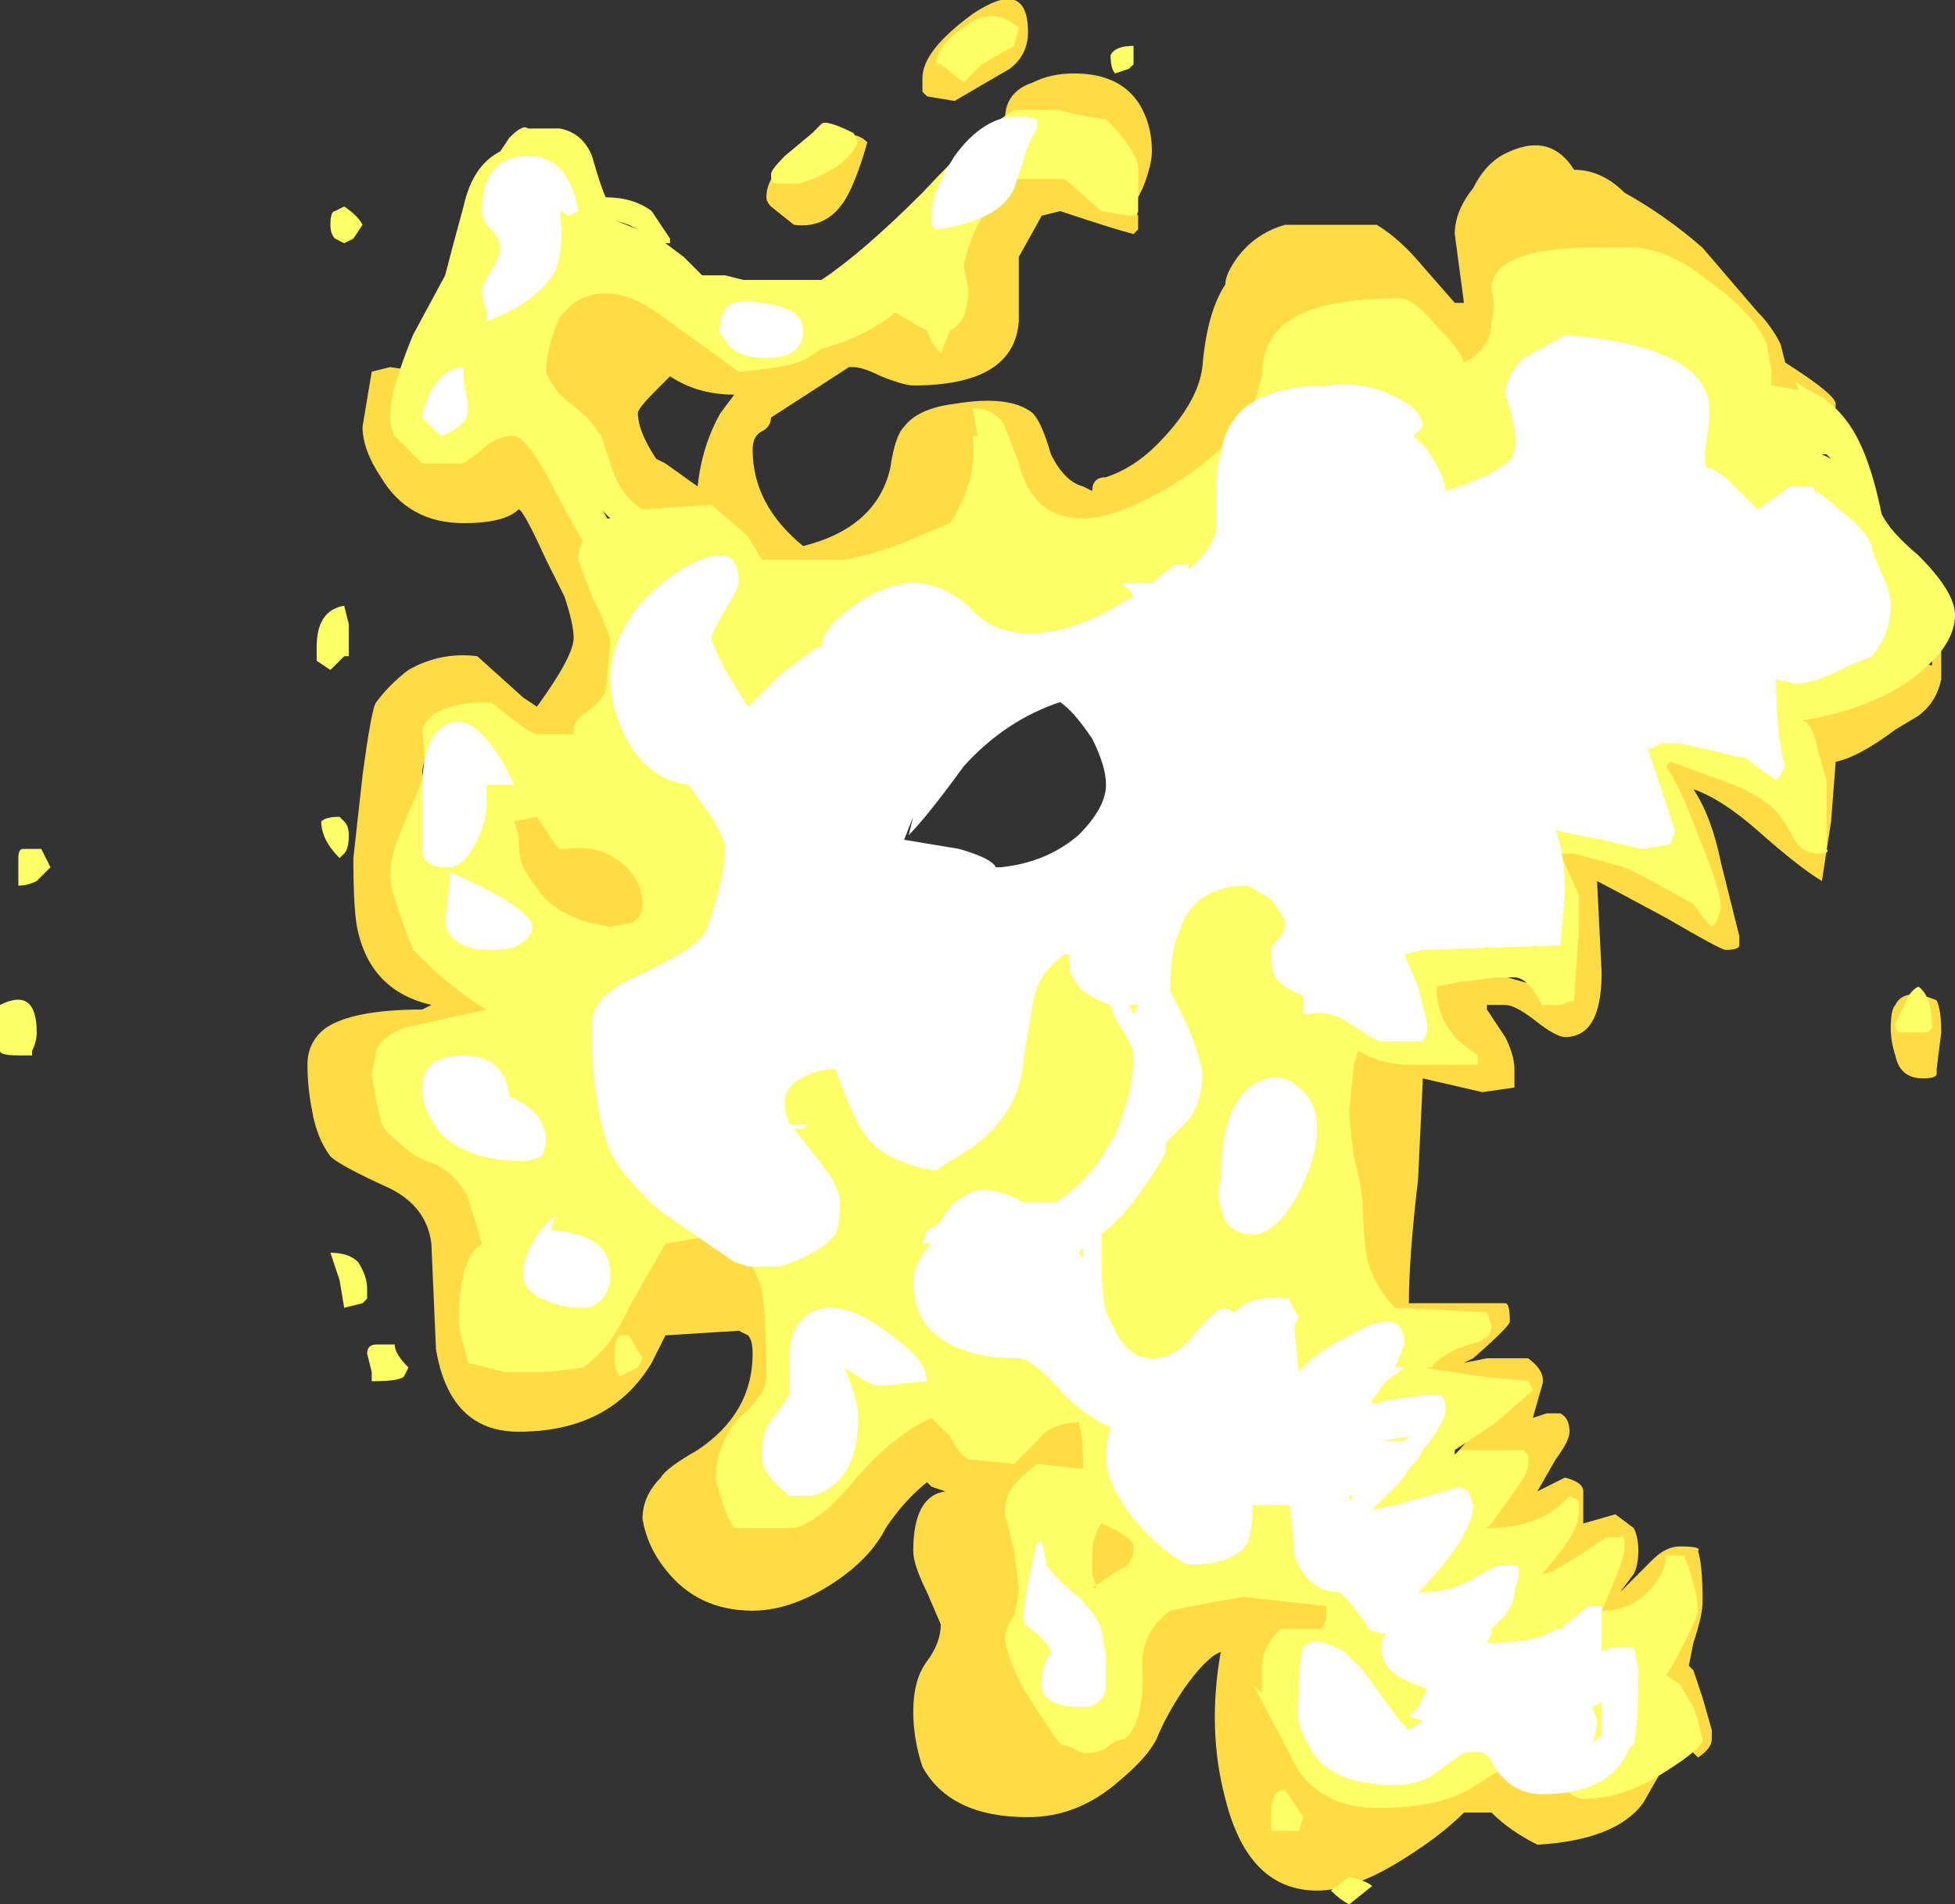 <?xml version="1.0" encoding="UTF-8" standalone="no"?>
<svg xmlns:ffdec="https://www.free-decompiler.com/flash" xmlns:xlink="http://www.w3.org/1999/xlink" ffdec:objectType="shape" height="20.75px" width="21.3px" xmlns="http://www.w3.org/2000/svg">
  <rect width="100%" height="100%" fill="#333333" stroke="none"/>
  <g transform="matrix(1.0, 0.0, 0.0, 1.0, 4.95, 34.55)">
    <path d="M5.65 -34.4 Q6.25 -34.8 6.25 -34.2 6.25 -33.95 6.05 -33.8 L5.45 -33.45 5.15 -33.5 5.1 -33.55 5.1 -33.7 Q5.1 -34.0 5.65 -34.4 M3.7 -32.1 L3.45 -32.3 Q3.4 -32.35 3.4 -32.4 3.4 -32.7 3.85 -32.95 4.3 -33.2 4.5 -33.0 4.4 -32.65 4.3 -32.45 4.1 -32.05 3.7 -32.1 M2.2 -30.3 Q2.0 -30.1 2.0 -30.05 2.0 -29.85 2.2 -29.55 L2.3 -29.5 2.65 -29.25 Q2.7 -29.7 2.9 -30.05 L3.05 -30.25 Q2.65 -30.25 2.35 -30.45 L2.2 -30.3 M2.6 -31.05 Q3.05 -30.85 3.1 -30.75 L3.65 -30.8 3.85 -31.0 5.5 -32.1 Q5.55 -32.45 6.0 -32.5 6.1 -32.6 6.25 -32.65 L6.35 -32.8 Q6.15 -32.8 6.05 -33.0 L6.0 -33.25 Q6.0 -33.55 6.3 -33.65 6.5 -33.75 6.75 -33.75 7.3 -33.75 7.5 -33.35 7.6 -33.15 7.6 -32.9 7.6 -32.75 7.5 -32.5 L7.4 -32.3 7.45 -32.2 7.45 -32.05 7.4 -32.0 Q7.2 -32.05 6.6 -32.25 L6.4 -32.2 6.15 -31.75 6.15 -31.05 Q6.1 -30.35 5.0 -30.35 4.9 -30.35 4.65 -30.45 4.45 -30.55 4.35 -30.55 L4.3 -30.55 3.45 -30.0 Q3.45 -29.9 3.35 -29.85 3.25 -29.8 3.25 -29.65 3.25 -29.05 3.8 -28.6 4.6 -28.8 4.75 -29.45 4.8 -29.8 4.9 -29.9 5.05 -30.1 5.45 -30.15 6.05 -30.25 6.3 -30.05 6.4 -29.95 6.5 -29.6 6.65 -29.3 6.85 -29.25 L6.95 -29.2 Q6.95 -29.35 7.1 -29.35 7.4 -29.45 7.65 -29.7 8.1 -30.15 8.15 -30.55 8.2 -31.15 8.4 -31.45 8.4 -31.55 8.5 -31.7 8.7 -32.0 9.05 -32.1 L10.05 -32.1 Q10.3 -31.95 10.55 -31.65 L10.9 -31.25 11.0 -31.25 10.9 -32.0 Q10.9 -32.25 11.1 -32.5 11.25 -32.8 11.5 -32.9 11.95 -33.1 12.2 -32.7 12.5 -32.7 12.75 -32.45 13.2 -32.2 13.6 -31.85 L14.2 -31.15 Q14.35 -31.0 14.45 -30.8 L14.5 -30.6 Q15.05 -30.25 15.05 -30.15 15.05 -30.0 14.95 -29.95 L14.8 -29.9 Q14.05 -30.05 13.25 -30.65 L12.05 -31.65 10.9 -30.35 8.95 -30.45 Q8.9 -30.05 8.5 -29.5 8.05 -28.95 7.45 -28.85 L7.0 -28.7 6.25 -29.1 4.95 -28.25 Q4.8 -28.1 4.55 -28.0 4.35 -27.9 4.25 -27.9 L3.2 -28.25 Q2.55 -28.35 1.95 -28.85 L1.5 -29.2 1.75 -28.75 2.1 -27.6 Q2.1 -27.15 1.65 -26.5 L2.2 -24.3 1.8 -24.1 0.55 -24.9 Q0.25 -25.3 0.0 -25.7 L0.4 -26.2 0.6 -26.5 0.1 -26.65 Q-0.3 -26.5 -0.35 -26.15 L-0.3 -25.6 Q-0.3 -25.4 -0.35 -25.05 L-0.35 -24.35 0.5 -23.6 Q0.5 -23.0 -0.05 -22.8 L-0.6 -22.75 Q-0.45 -22.65 -0.3 -22.5 L-0.6 -22.25 0.5 -21.35 0.85 -19.75 1.4 -20.25 1.55 -20.75 Q1.8 -21.3 2.45 -21.3 3.1 -21.3 3.15 -20.85 L3.3 -20.85 Q3.85 -20.5 3.95 -20.25 L3.75 -18.9 Q3.55 -18.3 3.35 -18.2 L3.45 -18.1 Q3.85 -18.3 4.3 -19.0 4.65 -19.45 5.45 -19.55 L6.6 -19.15 Q7.05 -18.95 7.1 -18.7 7.05 -18.4 7.05 -18.2 L7.3 -18.05 7.6 -17.8 Q7.65 -17.75 7.65 -17.35 L8.85 -17.5 Q9.45 -17.5 9.65 -17.25 9.8 -17.1 9.8 -16.9 9.8 -16.65 9.4 -16.4 9.05 -16.2 9.05 -15.95 L9.1 -15.55 9.35 -15.55 9.7 -15.3 10.0 -15.0 10.3 -15.3 11.15 -15.55 12.25 -15.15 Q12.5 -15.15 12.8 -15.35 L13.25 -17.2 12.8 -16.8 Q12.45 -16.5 12.25 -16.4 L12.1 -16.65 Q12.1 -16.7 12.3 -17.0 L11.75 -17.2 11.7 -17.75 11.45 -17.4 11.2 -17.4 11.15 -17.65 11.55 -18.6 11.1 -18.25 10.85 -18.3 Q10.8 -18.5 10.95 -18.75 L11.5 -19.4 Q11.0 -19.3 10.7 -19.2 L10.3 -19.25 Q10.25 -19.3 10.25 -19.45 L10.75 -19.95 10.35 -20.0 Q10.15 -20.05 10.1 -20.1 L10.1 -20.15 9.65 -21.9 9.5 -23.25 Q9.6 -23.35 9.75 -23.45 L10.45 -23.2 10.75 -23.3 Q10.6 -23.45 10.35 -23.8 L10.4 -23.95 10.5 -24.05 11.3 -23.95 12.0 -23.75 12.2 -24.3 Q12.2 -24.7 11.85 -25.35 L11.85 -25.4 12.0 -25.5 12.3 -25.45 12.9 -25.1 13.6 -24.75 13.3 -25.45 13.0 -26.3 13.15 -26.35 14.15 -26.05 14.75 -26.0 14.65 -26.55 Q14.65 -26.75 15.15 -27.05 15.65 -27.4 16.1 -27.3 L16.1 -27.5 16.2 -27.5 16.2 -27.15 Q16.15 -26.9 15.95 -26.75 L15.7 -26.6 Q15.3 -26.3 15.05 -26.25 L15.0 -25.6 14.9 -24.95 Q14.65 -25.1 14.2 -25.5 13.8 -25.85 13.5 -25.95 13.7 -25.65 13.8 -25.15 L14.0 -24.35 14.0 -24.25 Q14.0 -24.2 13.85 -24.2 13.8 -24.2 13.2 -24.55 12.55 -24.9 12.45 -24.95 L12.5 -23.95 Q12.5 -23.25 12.1 -23.25 12.0 -23.25 11.75 -23.45 11.55 -23.6 11.45 -23.6 L11.25 -23.6 11.25 -23.55 11.45 -23.25 Q11.55 -23.05 11.55 -22.9 L11.55 -22.7 11.2 -22.65 10.55 -22.8 10.55 -22.75 10.5 -21.7 Q10.4 -20.85 10.4 -20.35 L11.45 -20.35 Q11.5 -20.35 11.5 -20.15 11.5 -20.1 11.1 -19.75 L11.0 -19.7 11.25 -19.75 11.7 -19.75 Q11.9 -19.6 11.85 -19.45 L11.75 -19.1 11.9 -19.15 12.05 -19.15 Q12.15 -19.1 12.15 -18.95 12.15 -18.85 12.0 -18.65 L11.8 -18.3 12.1 -18.45 Q12.3 -18.4 12.3 -18.3 12.3 -18.15 12.3 -18.0 L12.3 -17.95 12.65 -18.05 12.85 -17.9 Q12.9 -17.8 12.9 -17.65 12.9 -17.5 12.85 -17.4 L12.7 -17.2 13.05 -17.55 Q13.2 -17.7 13.35 -17.7 13.6 -17.7 13.55 -17.65 13.6 -17.5 13.6 -17.1 13.6 -16.95 13.5 -16.65 L13.45 -16.4 13.5 -16.35 13.6 -16.05 13.7 -15.7 13.7 -15.6 Q13.7 -15.5 13.55 -15.4 L13.4 -15.55 13.15 -15.25 12.95 -14.9 Q12.65 -14.5 11.8 -14.45 11.5 -14.6 11.3 -14.8 L11.0 -14.8 Q10.75 -14.55 10.35 -14.3 9.8 -13.95 9.4 -13.95 8.65 -13.95 8.4 -14.95 8.2 -15.7 8.35 -16.55 8.2 -16.5 7.95 -16.15 7.75 -15.85 7.65 -15.6 7.55 -15.4 7.25 -15.15 6.8 -14.75 6.25 -14.75 5.4 -14.75 5.1 -15.3 5.0 -15.6 5.0 -15.9 5.0 -16.25 5.15 -16.45 5.3 -16.65 5.3 -16.85 L5.15 -17.2 Q5.0 -17.5 5.0 -17.65 5.0 -18.25 5.35 -18.3 L5.2 -18.35 5.15 -18.4 Q4.9 -18.2 4.7 -17.9 4.55 -17.6 4.2 -17.35 3.7 -17.0 3.25 -17.0 2.65 -17.0 2.3 -17.45 2.1 -17.7 2.05 -18.0 2.05 -18.25 2.25 -18.45 2.3 -18.55 2.65 -18.75 3.25 -19.15 3.25 -19.8 3.25 -19.95 3.2 -20.0 L3.1 -20.05 2.3 -20.0 2.15 -19.7 Q1.7 -18.95 0.7 -18.95 -0.05 -18.95 -0.2 -19.85 L-0.25 -21.0 Q-0.3 -21.4 -0.7 -21.6 -1.25 -21.85 -1.35 -21.95 -1.5 -22.15 -1.55 -22.45 -1.6 -22.7 -1.6 -22.95 -1.6 -23.2 -1.4 -23.35 -1.1 -23.55 -0.35 -23.55 L-0.25 -23.6 Q-0.9 -23.75 -1.05 -24.4 -1.1 -24.6 -1.1 -25.2 L-1.0 -26.1 Q-0.9 -26.85 -0.85 -26.9 -0.7 -27.1 -0.5 -27.25 -0.15 -27.45 0.25 -27.4 L0.75 -26.95 0.9 -26.85 Q1.3 -27.4 1.3 -27.6 1.3 -27.75 1.2 -28.05 L1.0 -28.45 Q0.75 -29.0 0.7 -29.0 0.55 -28.85 0.1 -28.85 -0.5 -28.85 -0.8 -29.35 -1.0 -29.65 -1.0 -29.9 L-0.9 -30.5 -0.7 -30.55 -0.35 -30.5 -0.4 -29.95 -0.2 -29.6 0.55 -29.9 1.2 -29.6 Q0.95 -30.05 0.95 -30.55 L1.0 -30.95 1.35 -31.4 2.05 -31.35 2.6 -31.05 M16.15 -23.65 Q16.2 -23.55 16.2 -23.3 L16.15 -22.9 16.15 -22.85 Q16.15 -22.8 16.0 -22.8 15.75 -22.8 15.7 -23.05 15.65 -23.2 15.65 -23.35 15.65 -23.55 15.7 -23.6 15.8 -23.8 16.15 -23.65 M6.2 -17.8 L6.3 -17.65 Q6.35 -17.6 6.35 -17.4 6.35 -17.1 6.2 -16.8 L6.4 -16.8 7.05 -16.15 7.2 -16.4 7.3 -16.65 7.05 -16.7 6.45 -17.3 Q6.4 -17.6 6.4 -17.95 L6.2 -17.8" fill="#ffdc45" fill-rule="evenodd" stroke="none"/>
    <path d="M5.55 -33.65 L5.3 -33.85 5.25 -33.85 Q5.25 -34.05 5.55 -34.25 5.85 -34.5 6.15 -34.25 L6.1 -34.05 Q6.0 -34.0 5.75 -33.85 L5.55 -33.65 M3.75 -32.55 L3.5 -32.55 Q3.45 -32.55 3.45 -32.65 3.45 -32.7 3.6 -32.85 L3.9 -33.1 Q3.95 -33.15 4.0 -33.2 4.05 -33.25 4.35 -33.1 L4.4 -33.0 Q4.3 -32.8 4.1 -32.7 3.95 -32.6 3.75 -32.55 M1.15 -33.15 Q1.4 -33.1 1.5 -32.85 1.6 -32.5 1.65 -32.4 1.95 -32.4 2.15 -32.25 L2.35 -31.95 2.35 -31.9 2.3 -31.9 2.5 -31.75 2.7 -31.55 2.95 -31.55 3.15 -31.5 4.0 -31.5 Q4.45 -31.8 5.1 -32.45 5.75 -33.15 6.1 -33.35 L6.6 -33.35 Q6.75 -33.3 7.1 -33.25 7.4 -32.95 7.45 -32.75 L7.45 -32.25 Q7.45 -32.2 7.35 -32.2 L7.05 -32.25 6.65 -32.6 6.1 -32.6 Q5.65 -32.2 5.55 -31.65 L5.6 -31.4 Q5.6 -31.25 5.55 -31.1 5.5 -31.0 5.4 -30.95 L5.3 -30.7 Q5.2 -30.8 5.15 -30.95 L5.05 -31.0 4.8 -31.15 4.75 -31.1 Q4.4 -30.85 4.0 -30.75 L3.85 -30.65 Q3.7 -30.55 3.1 -30.5 L2.2 -31.15 Q1.7 -31.5 1.3 -31.25 L1.15 -31.1 Q1.0 -30.75 1.0 -30.5 1.0 -30.45 1.15 -30.25 L1.45 -30.0 1.6 -29.8 1.7 -29.5 Q1.8 -29.15 2.05 -29.0 L2.8 -29.05 3.15 -28.75 3.2 -28.7 3.35 -28.45 4.2 -28.45 Q4.35 -28.45 4.8 -28.6 L5.4 -28.85 Q5.7 -29.3 5.65 -29.8 L5.7 -29.8 5.65 -30.1 Q5.9 -30.1 6.0 -29.9 L6.15 -29.5 Q6.3 -28.9 6.85 -28.9 7.2 -28.9 7.8 -29.25 8.45 -29.65 8.7 -30.1 L8.8 -30.45 Q8.8 -30.7 8.9 -30.85 9.15 -31.3 10.3 -31.3 10.45 -31.3 10.7 -31.0 10.95 -30.75 11.0 -30.6 11.3 -30.75 11.3 -31.05 11.35 -31.2 11.3 -31.4 11.3 -31.9 12.7 -31.85 13.15 -31.9 13.65 -31.5 14.15 -31.15 14.3 -30.8 L14.35 -30.5 14.35 -30.35 14.65 -30.3 14.6 -30.4 14.75 -30.3 Q15.1 -30.15 15.3 -29.75 15.45 -29.45 15.55 -28.95 15.65 -28.75 15.95 -28.5 16.35 -28.1 16.35 -27.85 16.35 -27.55 16.0 -27.25 15.55 -26.85 14.7 -26.7 14.8 -26.65 14.85 -26.4 L14.95 -26.05 14.95 -25.3 Q15.0 -25.25 14.85 -25.25 14.7 -25.25 14.6 -25.4 14.45 -25.7 14.3 -25.8 14.1 -25.95 13.8 -26.05 L13.25 -26.25 13.2 -26.2 Q13.35 -26.0 13.55 -25.45 13.8 -24.85 13.8 -24.65 L13.75 -24.5 13.7 -24.45 Q13.6 -24.55 13.5 -24.7 13.4 -24.75 13.05 -24.95 L12.75 -25.1 12.2 -25.25 12.05 -25.25 12.25 -24.8 12.25 -24.4 12.2 -23.65 12.05 -23.6 11.85 -23.6 Q11.7 -23.9 11.55 -23.9 L11.35 -23.9 10.95 -23.85 10.7 -23.8 Q10.7 -23.45 10.95 -23.2 L11.15 -23.05 11.15 -22.95 10.4 -22.95 Q10.15 -22.95 9.95 -23.05 L9.85 -23.1 9.8 -22.95 9.75 -22.45 Q9.75 -22.35 9.8 -21.95 9.9 -21.55 9.9 -21.35 9.9 -21.1 9.95 -20.8 10.05 -20.5 10.25 -20.3 L11.25 -20.25 11.3 -20.1 Q11.3 -19.95 11.05 -19.9 10.75 -19.8 10.65 -19.65 L10.55 -19.65 11.2 -19.55 11.7 -19.5 11.75 -19.4 11.35 -19.05 10.9 -18.75 10.9 -18.7 10.95 -18.75 11.65 -18.75 11.7 -18.7 11.7 -18.6 Q11.7 -18.5 11.55 -18.3 L11.3 -17.95 11.25 -17.9 Q11.85 -17.9 12.15 -18.25 L12.25 -18.2 12.25 -18.05 Q12.25 -17.85 11.85 -17.4 11.95 -17.4 12.25 -17.6 L12.55 -17.8 12.7 -17.8 Q12.75 -17.85 12.75 -17.7 12.75 -17.55 12.5 -17.0 12.8 -17.0 13.0 -17.2 13.2 -17.4 13.2 -17.6 L13.4 -17.6 Q13.55 -17.2 13.55 -17.0 13.55 -16.95 13.4 -16.65 13.25 -16.35 13.2 -16.3 L13.35 -16.2 13.5 -15.95 13.55 -15.8 13.6 -15.6 Q13.6 -15.5 13.2 -15.25 12.75 -14.95 12.3 -14.95 12.2 -14.95 12.05 -15.1 L11.45 -15.3 11.05 -15.05 Q10.7 -14.85 10.05 -14.85 9.5 -14.85 9.2 -15.25 L8.7 -16.2 8.8 -16.1 Q8.8 -16.2 8.8 -16.4 8.8 -16.6 9.0 -16.8 L9.45 -16.8 9.5 -16.9 9.5 -17.05 8.6 -17.15 8.3 -17.1 7.8 -17.0 Q7.45 -16.75 7.5 -16.3 7.5 -15.75 7.3 -15.6 7.2 -15.6 7.1 -15.5 7.0 -15.45 6.9 -15.45 6.8 -15.45 6.75 -15.5 L6.6 -15.55 Q6.45 -15.75 6.2 -16.15 6.0 -16.55 6.0 -16.7 6.0 -16.8 6.1 -16.95 6.15 -17.15 6.15 -17.25 L6.1 -17.65 6.0 -18.05 Q6.0 -18.2 6.05 -18.3 6.1 -18.4 6.35 -18.6 L6.8 -18.55 6.85 -18.55 6.85 -18.65 Q6.85 -18.9 6.8 -19.05 6.5 -19.05 6.35 -18.85 L6.1 -18.6 5.6 -18.65 Q5.5 -18.7 5.4 -18.9 L5.2 -19.1 Q4.75 -18.9 4.3 -18.35 3.9 -17.9 3.65 -17.9 L3.05 -17.9 Q2.95 -18.05 2.9 -18.25 2.85 -18.4 2.85 -18.45 2.85 -18.8 3.1 -19.1 3.4 -19.35 3.4 -19.55 3.4 -20.2 3.35 -20.5 3.15 -21.15 2.6 -21.05 L2.3 -21.0 1.9 -20.3 Q1.7 -19.85 1.4 -19.65 1.1 -19.6 0.9 -19.6 L0.55 -19.6 0.15 -19.7 0.1 -19.9 Q0.05 -20.05 0.05 -20.15 0.05 -20.85 0.3 -21.0 L0.15 -21.5 Q0.0 -21.8 -0.3 -21.9 -0.45 -21.95 -0.6 -22.1 -0.8 -22.25 -0.8 -22.35 L-0.85 -22.55 -0.9 -22.85 -0.85 -23.1 Q-0.8 -23.25 -0.55 -23.35 L0.35 -23.55 Q0.0 -23.75 -0.45 -24.2 -0.7 -24.85 -0.7 -25.0 -0.7 -25.2 -0.6 -25.45 L-0.35 -26.05 Q-0.3 -26.2 -0.35 -26.6 -0.25 -26.9 0.4 -26.9 L0.65 -26.7 Q0.85 -26.55 0.9 -26.55 L1.3 -26.55 1.3 -26.6 Q1.3 -26.7 1.45 -26.8 1.65 -26.95 1.65 -27.05 L1.7 -27.55 Q1.7 -27.65 1.5 -28.05 L1.35 -28.45 Q1.35 -28.55 1.4 -28.65 L1.15 -29.1 Q0.8 -29.8 0.65 -29.8 0.45 -29.8 0.3 -29.65 L0.1 -29.5 -0.35 -29.5 -0.65 -29.8 Q-0.7 -29.9 -0.7 -30.0 -0.7 -30.3 -0.45 -30.9 L-0.1 -31.55 Q-0.05 -31.75 0.1 -32.3 0.2 -32.75 0.5 -32.9 L0.6 -33.05 Q0.75 -33.2 0.8 -33.15 L1.15 -33.15 M1.15 -32.75 L1.15 -32.75 M1.9 -32.1 L1.75 -32.15 2.0 -32.05 1.9 -32.1 M1.65 -28.9 L1.7 -28.9 1.6 -29.0 1.65 -28.9 M7.35 -33.8 L7.2 -33.75 Q7.15 -33.8 7.15 -33.95 7.2 -34.05 7.4 -34.05 L7.4 -33.85 7.35 -33.8 M14.9 -29.6 L15.0 -29.55 14.95 -29.6 14.9 -29.6 M16.1 -23.35 L16.05 -23.3 15.75 -23.3 Q15.7 -23.3 15.7 -23.4 L15.8 -23.6 Q15.85 -23.75 15.95 -23.8 16.1 -23.7 16.1 -23.35 M6.75 -27.1 L5.35 -26.25 Q5.0 -25.85 4.85 -25.35 L6.0 -24.9 6.9 -25.35 Q7.2 -25.75 7.2 -26.1 L6.75 -27.1 M0.9 -25.65 L0.65 -25.6 0.7 -25.45 Q0.7 -25.2 0.75 -25.1 0.9 -24.85 1.0 -24.75 1.15 -24.6 1.45 -24.5 L1.7 -24.45 1.95 -24.5 2.0 -24.55 Q2.05 -24.6 2.05 -24.7 2.05 -25.0 1.75 -25.2 1.5 -25.35 1.2 -25.3 L1.15 -25.3 1.1 -25.35 0.9 -25.65 M1.8 -20.0 L1.9 -20.0 2.05 -19.75 2.0 -19.65 1.8 -19.55 1.75 -19.65 Q1.75 -19.7 1.75 -19.85 1.75 -19.95 1.8 -20.0 M7.4 -17.7 Q7.4 -17.8 7.05 -17.95 6.95 -17.8 6.95 -17.6 6.95 -17.5 6.95 -17.4 L7.0 -17.25 6.95 -17.25 7.25 -17.45 Q7.4 -17.5 7.4 -17.7 M9.25 -14.75 L9.2 -14.6 8.9 -14.6 Q8.9 -14.65 8.9 -14.8 8.9 -15.05 9.05 -15.05 L9.25 -14.75 M10.0 -14.0 L9.75 -13.8 Q9.65 -13.85 9.55 -13.95 L9.75 -14.1 Q9.95 -14.05 10.0 -14.0 M-1.2 -32.3 Q-1.05 -32.2 -1.0 -32.1 L-1.1 -31.95 -1.2 -31.9 -1.3 -31.95 Q-1.35 -32.0 -1.35 -32.1 -1.35 -32.25 -1.3 -32.25 L-1.2 -32.3 M-1.15 -27.75 L-1.15 -27.4 -1.2 -27.4 -1.35 -27.25 -1.5 -27.35 -1.5 -27.5 Q-1.5 -27.9 -1.2 -27.95 L-1.15 -27.75 M-1.25 -25.2 Q-1.45 -25.4 -1.45 -25.6 -1.4 -25.65 -1.25 -25.65 L-1.2 -25.6 Q-1.15 -25.55 -1.15 -25.45 -1.15 -25.3 -1.2 -25.25 L-1.25 -25.2 M-4.45 -25.2 L-4.4 -25.1 -4.55 -24.95 Q-4.65 -24.9 -4.75 -24.9 L-4.75 -25.2 Q-4.75 -25.3 -4.7 -25.3 L-4.5 -25.3 -4.45 -25.2 M-4.55 -23.3 Q-4.55 -23.2 -4.6 -23.1 L-4.6 -23.05 -4.75 -23.05 Q-4.95 -23.05 -4.95 -23.1 L-4.95 -23.6 Q-4.55 -23.8 -4.55 -23.3 M-1.0 -20.35 L-1.2 -20.3 -1.25 -20.6 -1.35 -20.9 Q-1.15 -20.9 -1.05 -20.8 -0.95 -20.65 -0.95 -20.5 L-0.95 -20.4 -1.0 -20.35 M-0.9 -19.6 L-0.95 -19.8 Q-0.95 -19.9 -0.85 -19.9 L-0.65 -19.9 Q-0.65 -19.8 -0.5 -19.65 L-0.55 -19.55 Q-0.6 -19.5 -0.9 -19.5 L-0.9 -19.6" fill="#ffff66" fill-rule="evenodd" stroke="none"/>
    <path d="M5.2 -32.25 Q5.2 -32.45 5.45 -32.85 5.85 -33.4 6.35 -33.25 L6.35 -33.15 Q6.25 -33.0 6.2 -32.8 L6.1 -32.5 Q5.95 -32.15 5.25 -32.05 L5.2 -32.1 5.2 -32.25 M1.35 -32.25 L1.25 -32.2 1.15 -32.25 Q1.2 -31.85 1.1 -31.6 0.9 -31.25 0.35 -31.05 L0.35 -31.15 0.3 -31.35 Q0.3 -31.45 0.4 -31.6 0.5 -31.75 0.5 -31.85 0.5 -31.95 0.4 -32.05 0.3 -32.15 0.3 -32.25 0.3 -32.85 0.8 -32.85 1.25 -32.85 1.35 -32.25 M0.15 -30.15 Q0.15 -30.0 0.1 -29.95 0.0 -29.85 -0.15 -29.8 L-0.35 -30.0 Q-0.35 -30.1 -0.25 -30.3 -0.1 -30.55 0.1 -30.55 0.1 -30.5 0.1 -30.4 L0.15 -30.15 M2.9 -28.5 Q3.1 -28.5 3.1 -28.2 3.1 -28.15 2.95 -27.9 2.8 -27.65 2.8 -27.6 2.8 -27.55 2.95 -27.25 L3.2 -26.85 Q3.3 -26.95 3.55 -27.2 L3.95 -27.5 4.0 -27.5 Q4.0 -27.7 4.35 -27.95 4.7 -28.2 5.0 -28.2 5.3 -28.2 5.6 -27.95 5.85 -27.65 6.25 -27.65 6.75 -27.65 7.3 -28.0 L7.4 -28.05 Q7.35 -28.15 7.25 -28.2 L7.6 -28.2 7.85 -28.4 8.0 -28.4 8.0 -28.35 Q8.2 -28.5 8.3 -28.75 L8.3 -29.2 Q8.3 -29.5 8.35 -29.6 8.45 -30.35 9.5 -30.35 9.9 -30.4 10.2 -30.25 10.55 -30.1 10.55 -29.9 L10.45 -29.8 10.6 -29.65 Q10.8 -29.35 10.8 -29.2 11.55 -29.45 11.55 -29.65 11.6 -29.8 11.45 -30.25 11.45 -30.45 11.65 -30.65 L12.1 -30.9 Q13.45 -30.8 13.65 -30.25 13.7 -30.1 13.65 -29.8 13.6 -29.5 13.65 -29.45 13.75 -29.45 13.95 -29.25 L14.2 -29.0 14.55 -29.25 14.8 -29.25 14.85 -29.15 14.85 -29.2 15.15 -28.95 Q15.45 -28.7 15.45 -28.55 L15.55 -28.3 Q15.65 -28.1 15.65 -27.95 15.65 -27.75 15.55 -27.55 L15.45 -27.4 15.2 -27.3 15.1 -27.25 Q14.8 -27.1 14.6 -27.1 L14.4 -27.15 Q14.4 -26.55 14.5 -26.2 14.45 -26.1 14.4 -26.05 L14.05 -26.3 14.0 -26.3 13.8 -26.35 13.35 -26.45 13.15 -26.45 13.05 -26.4 13.0 -26.4 13.3 -25.5 13.25 -25.35 12.95 -25.3 12.5 -25.4 12.0 -25.5 Q12.1 -25.25 12.1 -24.8 L12.05 -24.25 10.55 -24.2 10.35 -24.15 10.5 -23.8 10.6 -23.4 10.6 -23.3 10.55 -23.2 10.1 -23.2 Q10.05 -23.2 9.75 -23.4 9.55 -23.55 9.3 -23.5 L9.25 -23.5 9.25 -23.7 Q9.0 -23.8 8.95 -23.9 8.9 -23.95 8.9 -24.2 8.9 -24.25 9.0 -24.35 9.05 -24.4 9.05 -24.5 9.05 -24.55 8.9 -24.75 L8.65 -24.9 Q8.05 -24.9 7.9 -24.4 7.8 -24.2 7.8 -23.75 L8.0 -23.35 Q8.15 -22.95 8.15 -22.85 8.15 -22.55 8.0 -22.35 L7.75 -22.1 7.75 -22.0 Q7.65 -21.8 7.5 -21.6 7.3 -21.3 7.05 -21.1 L7.05 -20.75 Q7.05 -20.5 7.1 -20.25 L7.2 -20.05 Q7.35 -19.75 7.6 -19.75 7.85 -19.75 8.05 -20.0 8.3 -20.3 8.4 -20.3 L8.5 -20.25 8.55 -20.3 Q8.75 -20.45 9.1 -20.4 9.1 -20.35 9.2 -20.2 L9.15 -20.1 9.2 -19.6 Q9.35 -19.8 9.75 -20.0 10.35 -20.35 10.35 -19.9 L10.25 -19.65 10.35 -19.65 10.15 -19.5 10.0 -19.3 10.0 -19.25 10.2 -19.3 10.55 -19.35 10.75 -19.35 Q10.8 -19.3 10.8 -19.2 10.8 -19.05 10.55 -18.75 L10.5 -18.65 10.45 -18.6 10.3 -18.4 10.0 -18.1 10.25 -18.15 10.95 -18.35 11.05 -18.3 11.1 -18.15 Q11.1 -17.85 10.6 -17.3 L10.5 -17.2 Q10.85 -17.2 11.1 -17.35 11.35 -17.5 11.4 -17.5 L11.55 -17.5 Q11.6 -17.5 11.6 -17.4 L11.55 -17.2 Q11.55 -17.1 11.45 -16.95 L11.3 -16.8 11.3 -16.75 11.25 -16.65 Q11.8 -16.65 12.0 -16.8 L12.05 -16.8 12.35 -17.05 12.5 -17.05 12.5 -16.55 12.6 -16.6 12.85 -16.6 12.9 -16.35 Q12.9 -15.75 12.85 -15.55 L12.8 -15.5 Q12.6 -15.0 11.85 -15.0 11.5 -15.0 11.3 -15.35 11.25 -15.5 11.0 -15.45 L10.85 -15.35 10.65 -15.2 Q10.45 -15.1 10.25 -15.1 9.5 -15.1 9.3 -15.55 9.15 -15.8 9.2 -16.05 9.2 -16.5 9.25 -16.6 9.35 -16.75 9.7 -16.55 L9.9 -16.35 10.3 -15.8 10.4 -15.7 10.55 -15.8 10.4 -15.85 10.5 -15.95 10.6 -16.15 Q10.3 -16.25 10.2 -16.35 10.1 -16.45 10.1 -16.6 10.1 -16.7 10.15 -16.75 L10.1 -16.75 9.95 -16.8 Q9.95 -16.85 9.9 -16.9 L9.75 -17.1 9.65 -17.2 Q9.3 -17.2 9.15 -17.6 9.15 -17.75 9.1 -18.15 L8.7 -18.15 Q8.7 -17.95 8.65 -17.75 8.5 -17.5 8.0 -17.5 7.75 -17.6 7.4 -18.0 7.1 -18.4 7.1 -18.65 7.1 -18.85 7.15 -19.0 6.9 -19.1 6.65 -19.35 6.3 -19.75 6.15 -19.75 5.5 -19.75 5.2 -20.05 L5.15 -20.1 Q5.0 -20.3 5.0 -20.6 5.0 -20.75 5.15 -20.95 L5.2 -21.0 5.1 -21.0 5.15 -21.15 5.25 -21.2 5.3 -21.25 Q5.35 -21.35 5.45 -21.45 L5.6 -21.55 Q5.85 -21.65 6.2 -21.45 L6.55 -21.45 Q6.95 -21.7 7.2 -22.2 7.4 -22.65 7.4 -23.05 7.4 -23.15 7.2 -23.45 L7.15 -23.6 Q7.0 -23.65 6.85 -23.75 6.7 -23.9 6.7 -24.05 L6.7 -24.15 6.65 -24.15 Q6.35 -23.95 6.3 -23.6 L6.2 -23.0 Q6.15 -22.3 5.4 -21.9 L5.25 -21.8 5.2 -21.8 Q4.7 -21.9 4.5 -22.15 L4.4 -22.3 Q4.3 -22.5 4.15 -22.9 3.9 -22.9 3.7 -22.75 3.6 -22.65 3.6 -22.55 L3.6 -22.5 Q3.6 -22.45 3.65 -22.3 L3.85 -22.3 3.8 -22.25 3.7 -22.25 3.9 -22.0 4.05 -21.8 Q4.2 -21.6 4.2 -21.45 4.2 -21.2 4.15 -21.1 4.0 -20.9 3.55 -20.75 L3.2 -20.75 3.05 -20.8 2.25 -21.35 Q1.85 -21.7 1.7 -22.0 1.55 -22.35 1.5 -23.05 L1.5 -23.4 Q1.5 -23.65 1.85 -23.85 2.5 -24.15 2.65 -24.3 2.75 -24.35 2.85 -24.75 2.95 -25.1 2.95 -25.3 2.95 -25.4 2.8 -25.65 L2.55 -26.0 Q2.1 -26.05 1.85 -26.55 1.7 -26.85 1.7 -27.15 L1.7 -27.2 Q1.75 -27.85 2.4 -28.3 2.7 -28.5 2.9 -28.5 M3.4 -30.65 Q3.05 -30.65 2.95 -30.85 2.85 -30.95 2.9 -31.0 2.9 -31.35 3.35 -31.25 3.8 -31.2 3.8 -30.95 3.8 -30.65 3.4 -30.65 M12.2 -16.55 L12.2 -16.55 M12.4 -15.95 L12.45 -15.8 Q12.45 -15.7 12.4 -15.55 L12.5 -15.65 12.5 -16.0 12.4 -15.95 M6.6 -26.9 Q6.0 -26.7 5.55 -26.2 5.15 -25.65 4.95 -25.45 L5.0 -25.65 4.9 -25.4 5.5 -25.3 Q5.85 -25.2 5.9 -25.1 L5.95 -25.1 Q6.45 -25.15 6.8 -25.45 7.1 -25.75 7.1 -26.0 7.1 -26.2 6.95 -26.5 6.75 -26.8 6.6 -26.9 M7.45 -23.6 L7.35 -23.6 7.4 -23.5 7.45 -23.6 M8.35 -21.7 Q8.35 -22.65 8.85 -22.8 9.05 -22.85 9.2 -22.7 9.4 -22.55 9.4 -22.25 9.4 -21.95 9.2 -21.55 8.95 -21.1 8.7 -21.1 8.4 -21.1 8.35 -21.4 8.3 -21.55 8.35 -21.7 M0.25 -25.4 Q0.1 -25.1 -0.05 -25.1 L-0.1 -25.1 Q-0.3 -25.1 -0.35 -25.25 L-0.35 -25.95 Q-0.35 -26.3 -0.25 -26.5 0.0 -26.85 0.3 -26.55 0.5 -26.35 0.65 -26.0 L0.35 -26.0 0.35 -25.8 Q0.35 -25.6 0.25 -25.4 M0.4 -24.2 Q-0.05 -24.2 -0.1 -24.5 L-0.05 -24.95 -0.05 -25.05 Q0.85 -24.65 0.85 -24.45 0.85 -24.35 0.7 -24.25 0.6 -24.2 0.4 -24.2 M0.75 -21.9 Q0.15 -21.9 -0.15 -22.2 -0.35 -22.45 -0.35 -22.7 -0.35 -23.05 0.1 -23.05 0.55 -23.05 0.6 -22.6 0.75 -22.55 0.9 -22.4 1.0 -22.25 1.0 -22.15 1.0 -22.05 0.95 -21.95 0.85 -21.9 0.75 -21.9 M5.0 -19.8 Q5.15 -19.65 5.15 -19.5 L4.65 -19.45 Q4.55 -19.45 4.4 -19.55 L4.25 -19.65 Q4.4 -19.3 4.4 -19.1 4.4 -18.4 3.9 -18.25 L3.65 -18.25 Q3.35 -18.5 3.35 -18.65 3.35 -18.9 3.4 -19.0 L3.65 -19.35 3.65 -19.7 Q3.65 -19.95 3.7 -20.05 3.95 -20.5 4.55 -20.15 4.85 -19.95 5.0 -19.8 M0.85 -21.0 Q0.95 -21.2 1.1 -21.3 L1.05 -21.15 Q1.5 -21.1 1.6 -20.95 1.7 -20.85 1.7 -20.65 1.7 -20.55 1.65 -20.45 1.55 -20.3 1.4 -20.3 1.15 -20.3 0.95 -20.4 0.75 -20.5 0.75 -20.65 0.75 -20.85 0.85 -21.0 M10.05 -18.85 L10.35 -18.85 10.4 -18.9 10.1 -18.85 10.05 -18.85 M9.85 -18.25 L9.75 -18.25 9.75 -18.2 9.8 -18.25 9.85 -18.25 M6.8 -20.9 L6.85 -20.85 6.85 -20.95 6.8 -20.9 M6.4 -17.75 Q6.45 -17.55 6.45 -17.5 6.55 -17.35 6.8 -17.15 7.0 -16.95 7.05 -16.8 L7.1 -16.5 7.1 -16.15 Q7.05 -15.95 6.85 -15.95 6.35 -15.95 6.4 -16.25 6.4 -16.4 6.5 -16.55 6.5 -16.6 6.35 -16.75 6.2 -16.85 6.2 -16.9 6.2 -17.15 6.35 -17.75 L6.4 -17.75 M11.1 -16.95 L11.1 -16.95" fill="#ffffff" fill-rule="evenodd" stroke="none"/>
  </g>
</svg>
